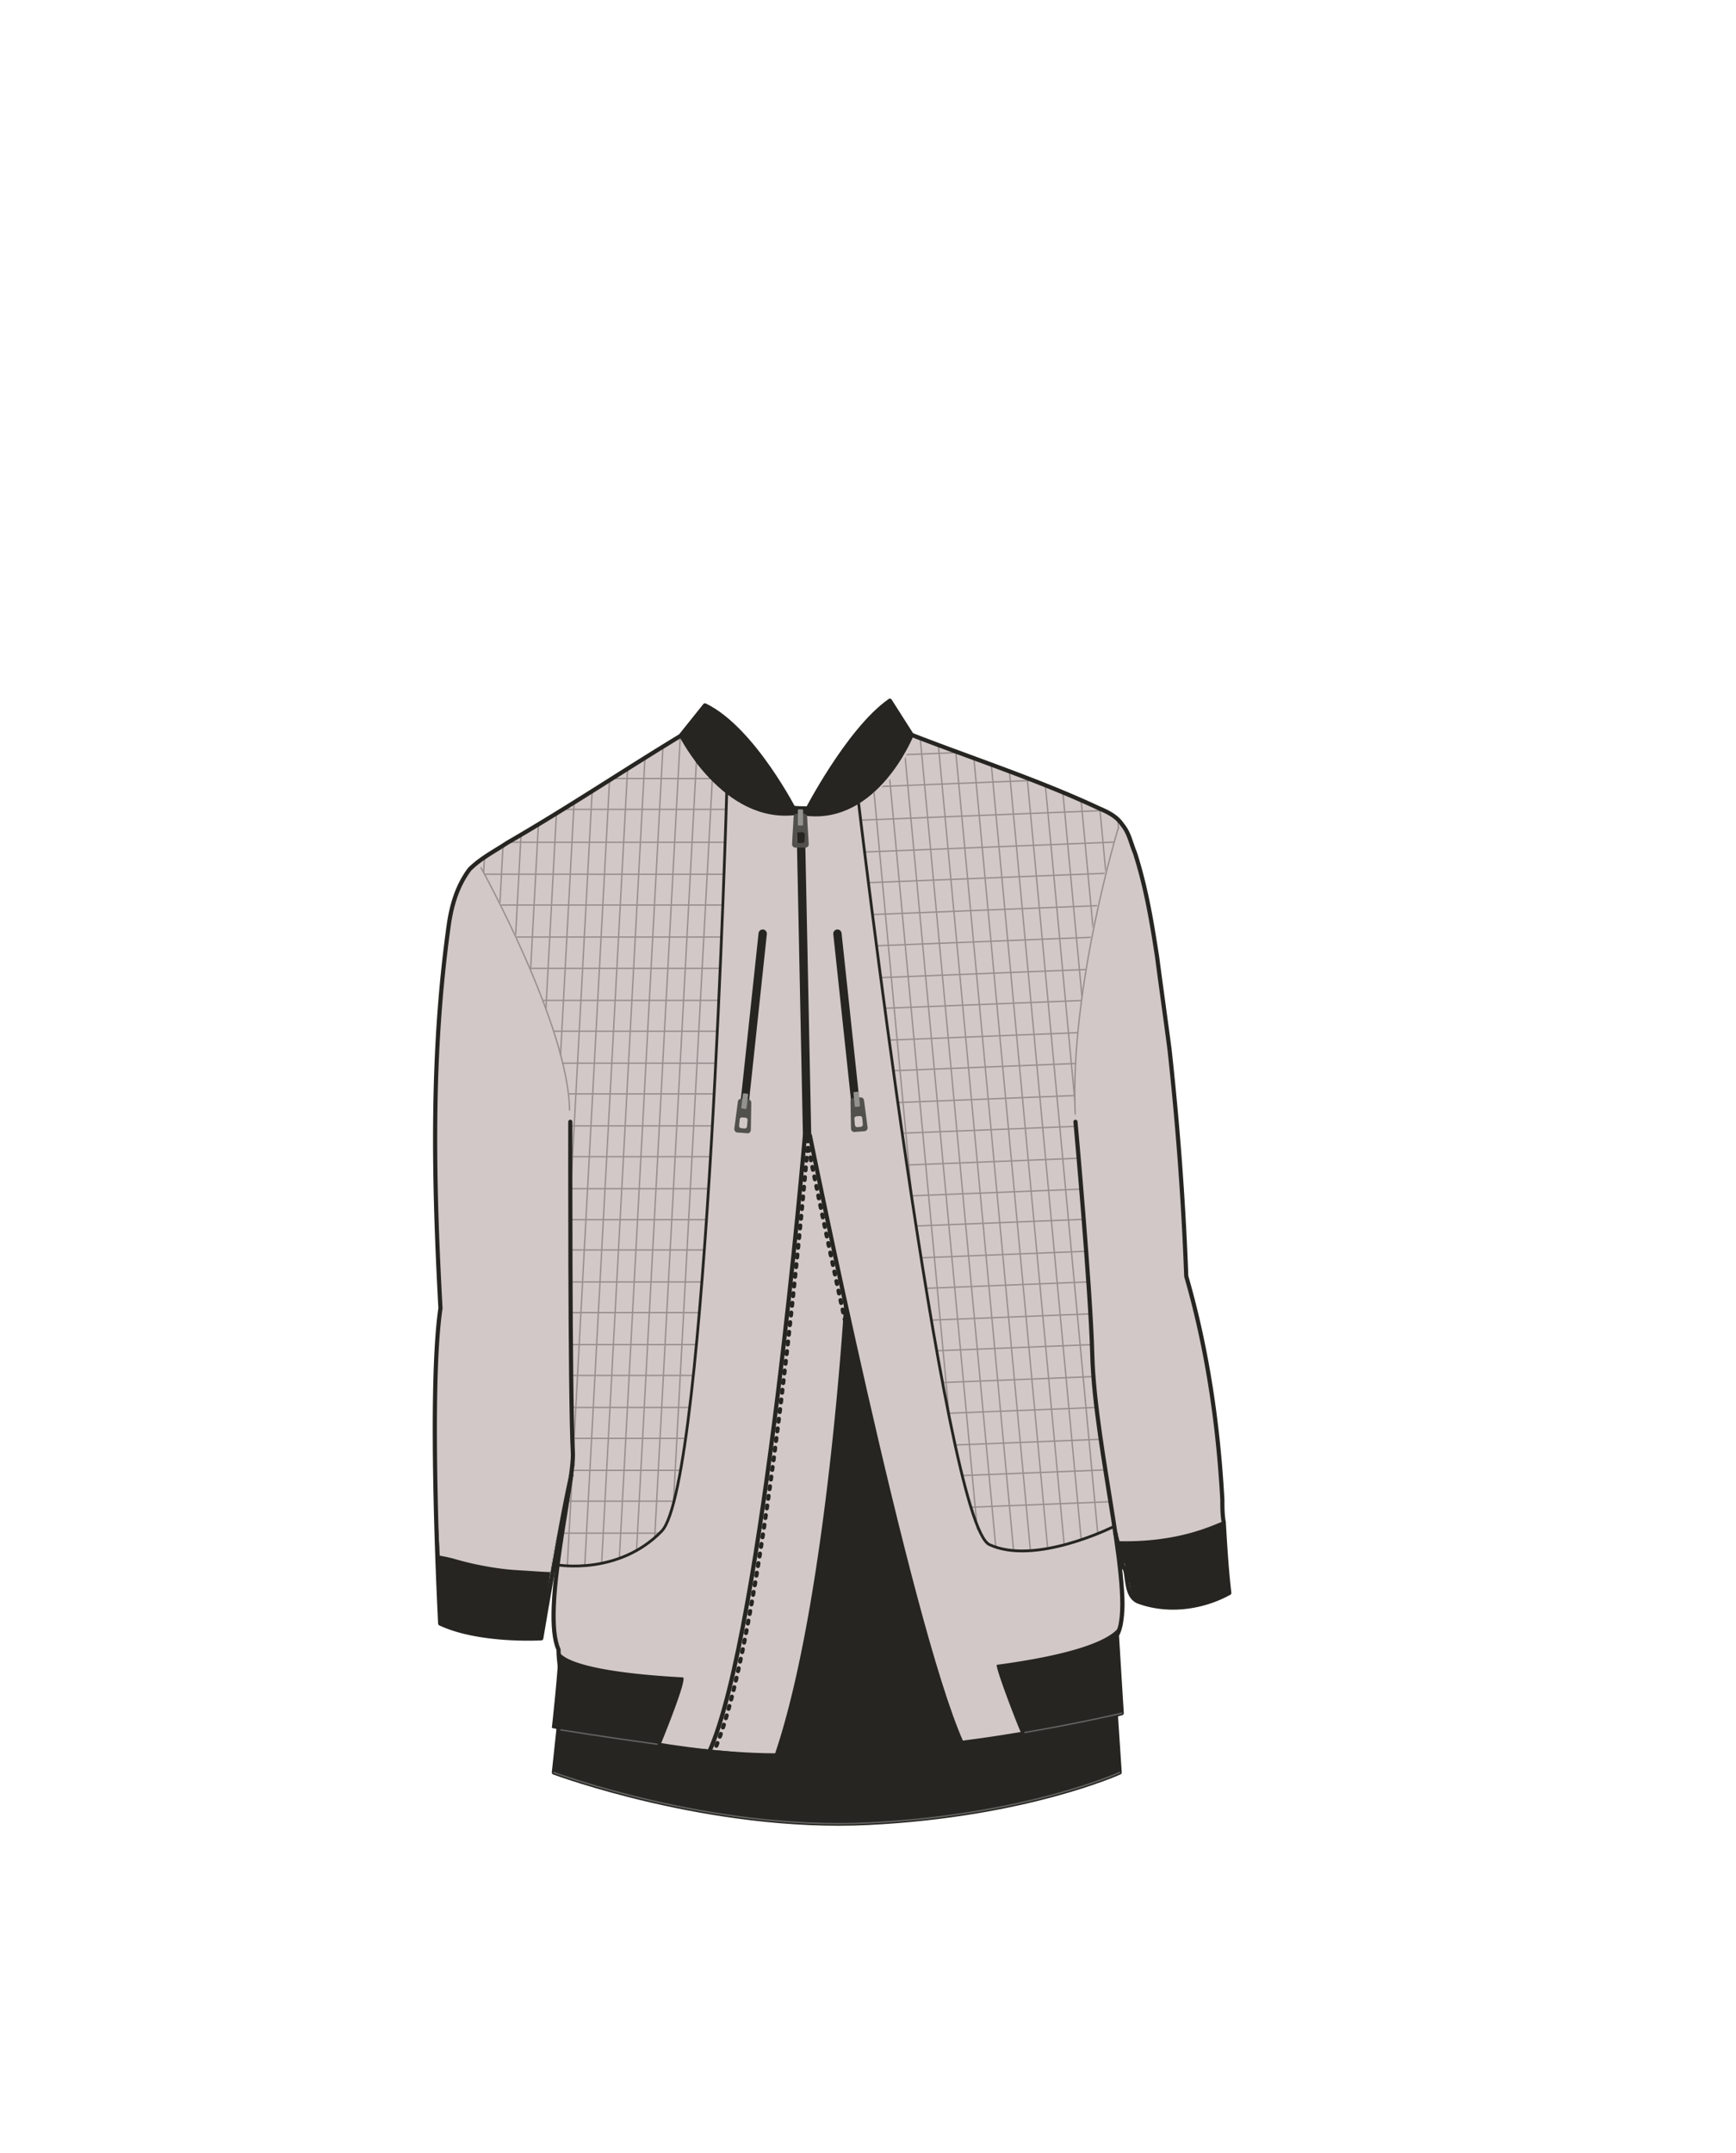 <svg xmlns="http://www.w3.org/2000/svg" xmlns:xlink="http://www.w3.org/1999/xlink" width="1250" height="1550" viewBox="0 0 1250 1550"><defs><clipPath id="a"><path d="M523.3,569.62c-25.23-24-32.67-40-33.6-39.67-45.26,28.19-91.11,57.18-145.77,90.81,23.39,37.45,66.15,129.88,66.72,186.85,1.44,23.36-.72,160.4.39,157.95-.39,28,1.85,90.31,1.85,90.31S401.51,1113,400,1123.39c-.89,6.25,68.83,9.44,83.66-35.33C515.21,937.78,523.3,569.62,523.3,569.62Z" fill="none"/></clipPath><clipPath id="b"><path d="M618.09,577c39.76-19.42,36.87-47.36,37.82-47,51.8,18.76,104.82,31.62,151.34,62.6-22.17,54.68-36.85,162.1-32,225,6.45,83.26,11.21,127.13,10,124.72-2.52,53.77,8.41,101.34,17.83,155.24.38,2.17-41.11,19.28-65.09,19-15.36-.2-31.11,4-39.22-29.58C661.38,938,618.09,577,618.09,577Z" fill="none"/></clipPath></defs><title>s02e10-02</title><path d="M800.54,1190.56l5.66,85.5s-67.39,30.73-181.2,36.32-226.18-36.32-226.18-36.32l4.64-43.52Z" fill="#262521" stroke="#262521" stroke-linecap="round" stroke-linejoin="round" stroke-width="3"/><path d="M806.2,1276.06s-67.39,30.73-181.2,36.32-226.18-36.32-226.18-36.32" fill="none" stroke="#636363" stroke-linecap="round" stroke-linejoin="round"/><path d="M877.23,1043C873.4,987.15,603,863,603,863s-294.87,141.72-289.34,210.15c1.7,21,3,70.64,3.31,95.69,19.51,10.76,63.67,11.89,73.42,9.39,2-17,7.07-60.41,10.39-70.87,4.8-15.12,9-36.54,13.12-54.5-3.55,33.39-23.06,109.68-11.75,134.64.05,13-4.81,56.49-4.81,56.49s91,20.68,168,19.75c137.52-1.66,242.39-30.38,242.39-30.38s-2.68-42.53-3.46-56.13c8.43-14.54,5.71-23.73-3.1-77.91,9.79,30,9.55,27.79,14.44,52.14,8.51,6.57,32.89,6.48,45.65,4.2,5-.89,19.36-6.5,23.95-8.49C881.08,1109.39,880.42,1089.54,877.23,1043Z" fill="#262521"/><path d="M493.5,527.65h0S493.51,527.62,493.5,527.65Z" fill="#bab1af"/><path d="M803.1,1103.65c1.65,5.06.54,2.37,1.69,5.88,44.56,1.12,69-11.88,76.06-14.29-1.07-15.46-2-29-3.62-52.22-3.83-55.87-22.88-124.63-22.88-124.63s-14.59-306.95-52.89-331.94c-10.88-7.1-148.62-58.82-148.62-58.82S638,579.91,577.7,580.78c-65.07.93-79.34-38.39-83.45-50.54a10.79,10.79,0,0,1-.75-2.59c-1,.66-105.06,66.3-149.57,93.11C299.2,647.71,317.25,945,317.25,945a619.73,619.73,0,0,0-3.6,128.12c.86,10.59,2,28.51,3,46.87a101.35,101.35,0,0,1,12.55,2.87,223.63,223.63,0,0,0,34.29,6.78c6.06.69,12.14.91,18.21,1.34,4.87.33,9.75.68,14.63.83,1.57-10.89,3.17-20.31,4.49-24.48,4.8-15.12,9-36.54,13.12-54.5-3.55,33.39-23.56,108.68-12.25,133.64,0,8.65,25.23,17.61,90,21.12,3.87.21-16.17,48.7-16.17,48.7s76.55,7.29,82.13,7.44c37.91-111.08,50.43-328.43,50.43-328.43s61.76,281.9,84,318.81c2.78-.36,40.36-5.63,43.35-6-4.72-10.74-19.35-49.34-17.62-49.57,54.6-7.32,78.33-17,86.38-25.32C812.66,1158.7,811.9,1157.83,803.1,1103.65Z" fill="#d1c8c7"/><g clip-path="url(#a)"><line x1="515.94" y1="504.45" x2="482.15" y2="1133.06" fill="none" stroke="#998f8f" stroke-linecap="round" stroke-linejoin="round"/><line x1="490.74" y1="513.76" x2="457.38" y2="1134.25" fill="none" stroke="#998f8f" stroke-linecap="round" stroke-linejoin="round"/><line x1="503.77" y1="504.93" x2="469.98" y2="1133.54" fill="none" stroke="#998f8f" stroke-linecap="round" stroke-linejoin="round"/><line x1="466.04" y1="514.74" x2="432.68" y2="1135.22" fill="none" stroke="#998f8f" stroke-linecap="round" stroke-linejoin="round"/><line x1="479.07" y1="505.91" x2="445.28" y2="1134.52" fill="none" stroke="#998f8f" stroke-linecap="round" stroke-linejoin="round"/><line x1="441.37" y1="515.71" x2="408.01" y2="1136.2" fill="none" stroke="#998f8f" stroke-linecap="round" stroke-linejoin="round"/><line x1="454.4" y1="506.88" x2="420.61" y2="1135.49" fill="none" stroke="#998f8f" stroke-linecap="round" stroke-linejoin="round"/><line x1="416.67" y1="516.68" x2="383.31" y2="1137.17" fill="none" stroke="#998f8f" stroke-linecap="round" stroke-linejoin="round"/><line x1="429.7" y1="507.86" x2="395.91" y2="1136.47" fill="none" stroke="#998f8f" stroke-linecap="round" stroke-linejoin="round"/><line x1="391.75" y1="517.67" x2="358.39" y2="1138.15" fill="none" stroke="#998f8f" stroke-linecap="round" stroke-linejoin="round"/><line x1="404.78" y1="508.84" x2="370.98" y2="1137.45" fill="none" stroke="#998f8f" stroke-linecap="round" stroke-linejoin="round"/><line x1="367.04" y1="518.64" x2="353.81" y2="764.88" fill="none" stroke="#998f8f" stroke-linecap="round" stroke-linejoin="round"/><line x1="380.07" y1="509.81" x2="346.28" y2="1138.42" fill="none" stroke="#998f8f" stroke-linecap="round" stroke-linejoin="round"/><line x1="354.12" y1="519.15" x2="320.76" y2="1139.64" fill="none" stroke="#998f8f" stroke-linecap="round" stroke-linejoin="round"/><line x1="342.45" y1="511.3" x2="308.66" y2="1139.91" fill="none" stroke="#998f8f" stroke-linecap="round" stroke-linejoin="round"/><line x1="703.02" y1="878.07" x2="73.5" y2="878.03" fill="none" stroke="#998f8f" stroke-linecap="round" stroke-linejoin="round"/><line x1="692.37" y1="832.75" x2="70.99" y2="832.72" fill="none" stroke="#998f8f" stroke-linecap="round" stroke-linejoin="round"/><line x1="701.89" y1="855.78" x2="72.37" y2="855.74" fill="none" stroke="#998f8f" stroke-linecap="round" stroke-linejoin="round"/><line x1="690.08" y1="787.55" x2="68.7" y2="787.51" fill="none" stroke="#998f8f" stroke-linecap="round" stroke-linejoin="round"/><line x1="699.59" y1="810.57" x2="70.07" y2="810.54" fill="none" stroke="#998f8f" stroke-linecap="round" stroke-linejoin="round"/><line x1="687.78" y1="742.4" x2="66.4" y2="742.36" fill="none" stroke="#998f8f" stroke-linecap="round" stroke-linejoin="round"/><line x1="697.3" y1="765.43" x2="67.78" y2="765.39" fill="none" stroke="#998f8f" stroke-linecap="round" stroke-linejoin="round"/><line x1="685.49" y1="697.19" x2="64.11" y2="697.15" fill="none" stroke="#998f8f" stroke-linecap="round" stroke-linejoin="round"/><line x1="695" y1="720.22" x2="65.48" y2="720.18" fill="none" stroke="#998f8f" stroke-linecap="round" stroke-linejoin="round"/><line x1="709.23" y1="1035.55" x2="79.72" y2="1035.51" fill="none" stroke="#998f8f" stroke-linecap="round" stroke-linejoin="round"/><line x1="698.59" y1="990.24" x2="77.21" y2="990.2" fill="none" stroke="#998f8f" stroke-linecap="round" stroke-linejoin="round"/><line x1="708.1" y1="1013.27" x2="78.58" y2="1013.23" fill="none" stroke="#998f8f" stroke-linecap="round" stroke-linejoin="round"/><line x1="696.29" y1="945.03" x2="74.91" y2="944.99" fill="none" stroke="#998f8f" stroke-linecap="round" stroke-linejoin="round"/><line x1="705.8" y1="968.06" x2="76.29" y2="968.02" fill="none" stroke="#998f8f" stroke-linecap="round" stroke-linejoin="round"/><line x1="702.16" y1="1080.74" x2="80.78" y2="1080.7" fill="none" stroke="#998f8f" stroke-linecap="round" stroke-linejoin="round"/><line x1="711.67" y1="1103.77" x2="82.15" y2="1103.73" fill="none" stroke="#998f8f" stroke-linecap="round" stroke-linejoin="round"/><line x1="709.37" y1="1058.56" x2="79.86" y2="1058.52" fill="none" stroke="#998f8f" stroke-linecap="round" stroke-linejoin="round"/><line x1="694" y1="899.89" x2="72.62" y2="899.85" fill="none" stroke="#998f8f" stroke-linecap="round" stroke-linejoin="round"/><line x1="703.51" y1="922.91" x2="73.99" y2="922.88" fill="none" stroke="#998f8f" stroke-linecap="round" stroke-linejoin="round"/><line x1="683.17" y1="651.58" x2="61.79" y2="651.54" fill="none" stroke="#998f8f" stroke-linecap="round" stroke-linejoin="round"/><line x1="692.68" y1="674.61" x2="63.17" y2="674.57" fill="none" stroke="#998f8f" stroke-linecap="round" stroke-linejoin="round"/><line x1="680.87" y1="606.37" x2="59.49" y2="606.33" fill="none" stroke="#998f8f" stroke-linecap="round" stroke-linejoin="round"/><line x1="690.39" y1="629.4" x2="60.87" y2="629.36" fill="none" stroke="#998f8f" stroke-linecap="round" stroke-linejoin="round"/><line x1="679.67" y1="582.71" x2="58.29" y2="582.67" fill="none" stroke="#998f8f" stroke-linecap="round" stroke-linejoin="round"/><line x1="686.89" y1="560.53" x2="57.37" y2="560.49" fill="none" stroke="#998f8f" stroke-linecap="round" stroke-linejoin="round"/></g><g clip-path="url(#b)"><line x1="621.68" y1="488.38" x2="680.23" y2="1115.16" fill="none" stroke="#998f8f" stroke-linecap="round" stroke-linejoin="round"/><line x1="647.23" y1="496.68" x2="705.02" y2="1115.37" fill="none" stroke="#998f8f" stroke-linecap="round" stroke-linejoin="round"/><line x1="633.86" y1="488.38" x2="692.41" y2="1115.16" fill="none" stroke="#998f8f" stroke-linecap="round" stroke-linejoin="round"/><line x1="671.95" y1="496.68" x2="729.74" y2="1115.37" fill="none" stroke="#998f8f" stroke-linecap="round" stroke-linejoin="round"/><line x1="658.58" y1="488.38" x2="717.13" y2="1115.16" fill="none" stroke="#998f8f" stroke-linecap="round" stroke-linejoin="round"/><line x1="696.64" y1="496.68" x2="754.43" y2="1115.37" fill="none" stroke="#998f8f" stroke-linecap="round" stroke-linejoin="round"/><line x1="683.27" y1="488.38" x2="741.82" y2="1115.16" fill="none" stroke="#998f8f" stroke-linecap="round" stroke-linejoin="round"/><line x1="721.36" y1="496.68" x2="779.15" y2="1115.37" fill="none" stroke="#998f8f" stroke-linecap="round" stroke-linejoin="round"/><line x1="707.99" y1="488.38" x2="766.54" y2="1115.16" fill="none" stroke="#998f8f" stroke-linecap="round" stroke-linejoin="round"/><line x1="746.3" y1="496.68" x2="804.09" y2="1115.37" fill="none" stroke="#998f8f" stroke-linecap="round" stroke-linejoin="round"/><line x1="732.93" y1="488.38" x2="791.48" y2="1115.16" fill="none" stroke="#998f8f" stroke-linecap="round" stroke-linejoin="round"/><line x1="771.02" y1="496.68" x2="828.81" y2="1115.37" fill="none" stroke="#998f8f" stroke-linecap="round" stroke-linejoin="round"/><line x1="757.65" y1="488.38" x2="816.2" y2="1115.16" fill="none" stroke="#998f8f" stroke-linecap="round" stroke-linejoin="round"/><line x1="783.96" y1="496.68" x2="841.75" y2="1115.37" fill="none" stroke="#998f8f" stroke-linecap="round" stroke-linejoin="round"/><line x1="795.31" y1="488.38" x2="853.86" y2="1115.16" fill="none" stroke="#998f8f" stroke-linecap="round" stroke-linejoin="round"/><line x1="449.48" y1="869.07" x2="1078.5" y2="844.22" fill="none" stroke="#998f8f" stroke-linecap="round" stroke-linejoin="round"/><line x1="458.33" y1="823.38" x2="1079.23" y2="798.84" fill="none" stroke="#998f8f" stroke-linecap="round" stroke-linejoin="round"/><line x1="449.73" y1="846.76" x2="1078.76" y2="821.91" fill="none" stroke="#998f8f" stroke-linecap="round" stroke-linejoin="round"/><line x1="458.84" y1="778.11" x2="1079.74" y2="753.58" fill="none" stroke="#998f8f" stroke-linecap="round" stroke-linejoin="round"/><line x1="450.24" y1="801.5" x2="1079.27" y2="776.64" fill="none" stroke="#998f8f" stroke-linecap="round" stroke-linejoin="round"/><line x1="459.35" y1="732.91" x2="1080.25" y2="708.37" fill="none" stroke="#998f8f" stroke-linecap="round" stroke-linejoin="round"/><line x1="450.75" y1="756.3" x2="1079.78" y2="731.44" fill="none" stroke="#998f8f" stroke-linecap="round" stroke-linejoin="round"/><line x1="459.86" y1="687.65" x2="1080.76" y2="663.11" fill="none" stroke="#998f8f" stroke-linecap="round" stroke-linejoin="round"/><line x1="451.27" y1="711.03" x2="1080.29" y2="686.17" fill="none" stroke="#998f8f" stroke-linecap="round" stroke-linejoin="round"/><line x1="449.48" y1="1026.68" x2="1078.5" y2="1001.83" fill="none" stroke="#998f8f" stroke-linecap="round" stroke-linejoin="round"/><line x1="458.33" y1="980.99" x2="1079.23" y2="956.45" fill="none" stroke="#998f8f" stroke-linecap="round" stroke-linejoin="round"/><line x1="449.73" y1="1004.37" x2="1078.76" y2="979.52" fill="none" stroke="#998f8f" stroke-linecap="round" stroke-linejoin="round"/><line x1="458.84" y1="935.72" x2="1079.74" y2="911.19" fill="none" stroke="#998f8f" stroke-linecap="round" stroke-linejoin="round"/><line x1="450.24" y1="959.11" x2="1079.27" y2="934.25" fill="none" stroke="#998f8f" stroke-linecap="round" stroke-linejoin="round"/><line x1="458.33" y1="1071.56" x2="1079.23" y2="1047.02" fill="none" stroke="#998f8f" stroke-linecap="round" stroke-linejoin="round"/><line x1="449.73" y1="1094.94" x2="1078.76" y2="1070.09" fill="none" stroke="#998f8f" stroke-linecap="round" stroke-linejoin="round"/><line x1="450.24" y1="1049.68" x2="1079.27" y2="1024.82" fill="none" stroke="#998f8f" stroke-linecap="round" stroke-linejoin="round"/><line x1="459.35" y1="890.52" x2="1080.25" y2="865.98" fill="none" stroke="#998f8f" stroke-linecap="round" stroke-linejoin="round"/><line x1="450.75" y1="913.91" x2="1079.78" y2="889.05" fill="none" stroke="#998f8f" stroke-linecap="round" stroke-linejoin="round"/><line x1="460.38" y1="641.98" x2="1081.28" y2="617.44" fill="none" stroke="#998f8f" stroke-linecap="round" stroke-linejoin="round"/><line x1="451.78" y1="665.37" x2="1080.81" y2="640.51" fill="none" stroke="#998f8f" stroke-linecap="round" stroke-linejoin="round"/><line x1="460.89" y1="596.72" x2="1081.79" y2="572.18" fill="none" stroke="#998f8f" stroke-linecap="round" stroke-linejoin="round"/><line x1="452.3" y1="620.1" x2="1081.32" y2="595.24" fill="none" stroke="#998f8f" stroke-linecap="round" stroke-linejoin="round"/><line x1="461.16" y1="573.03" x2="1082.06" y2="548.49" fill="none" stroke="#998f8f" stroke-linecap="round" stroke-linejoin="round"/><line x1="453.08" y1="551.15" x2="1082.1" y2="526.29" fill="none" stroke="#998f8f" stroke-linecap="round" stroke-linejoin="round"/></g><path d="M411.39,1062c-6,25.3-17.28,91.78-21.66,117.46,0,0-44.32,2.67-72.77-10.64,0,0-8.81-166,.19-227-5-92-7-183,6-276,2-14,6-28,15-40,8-8,18-13,27-19,45-26,85-53,128.38-79.17.8,3-1.72,1.33,0,0,3.62,7.17,4.62,14.17,9.62,21.17,8,10,16,18,27,23,30,12,65,15,94,0,1-1,27-40,28.69-44.18.67.25,1.34.5,2,.77-.68-.24-1.35-.49-2-.77,46.31,18.18,93.31,33.18,138.31,54.18,7,3,13,6,17,12,5,6,6,13,9,20,8,25,12,49,16,75,3,23,6,44,9,67,6,55,10,109,12,163,15,52,23,106,26,161,0,5,0,11,1,16,1,17,2,34,4,51-20,11-45,14-66,6-8-4-7-15-9-23a7.58,7.58,0,0,1-2-4c-1-9-3-12.68-5-22.16" fill="none" stroke="#262521" stroke-linecap="round" stroke-linejoin="round" stroke-width="3"/><path d="M410.65,807.61s-.35,196.56,1.83,238.13c1.13,21.48-22.65,114.59-10.34,141.77.05,13,6.68,54.68,6.68,54.68s79.48,22.49,156.48,21.56c137.52-1.66,242.39-30.38,242.39-30.38s-2.68-42.53-3.46-56.13c14.5-25-16-132.4-17.76-202.35-1.22-47.59-12.09-167.28-12.09-167.28" fill="none" stroke="#262521" stroke-linecap="round" stroke-linejoin="round" stroke-width="3"/><path d="M738,1247.25c42.54-7.3,69.68-13.88,69.68-13.88" fill="none" stroke="#636363" stroke-linecap="round" stroke-linejoin="round"/><path d="M403.79,1245.39s30.59,5,69.35,10.31" fill="none" stroke="#636363" stroke-linecap="round" stroke-linejoin="round"/><path d="M579.75,585.73s30.62-60,61-81.29L656.39,529S631.13,592.46,579.75,585.73Z" fill="#262521" stroke="#262521" stroke-linecap="round" stroke-linejoin="round" stroke-width="3"/><path d="M573.15,585.23s-30.62-60.56-65.55-77.41l-17.18,21.45S521.78,592,573.15,585.23Z" fill="#262521" stroke="#262521" stroke-linecap="round" stroke-linejoin="round" stroke-width="3"/><line x1="576.37" y1="584.23" x2="581.18" y2="819.59" fill="none" stroke="#262521" stroke-linecap="round" stroke-linejoin="round" stroke-width="6"/><path d="M582,819.59s-29.33,354.29-67.74,440.85" fill="none" stroke="#262521" stroke-linecap="round" stroke-linejoin="round" stroke-width="3" stroke-dasharray="2 5"/><path d="M579.58,817.57S549.41,1173.88,511,1260.44" fill="none" stroke="#262521" stroke-linecap="round" stroke-linejoin="round" stroke-width="3"/><path d="M580.77,819.59s69.68,348,108.09,434.56" fill="none" stroke="#262521" stroke-linecap="round" stroke-linejoin="round" stroke-width="3" stroke-dasharray="2 5"/><path d="M583.19,817.57s70.52,350,108.93,436.58" fill="none" stroke="#262521" stroke-linecap="round" stroke-linejoin="round" stroke-width="3"/><path d="M578.57,585.73h-4.91a2.43,2.43,0,0,0-2.2,2q-.48,8.6-1,17.2c0,.81-.09,1.63-.13,2.44a2.51,2.51,0,0,0,2.62,2.86l7.14,0a2.19,2.19,0,0,0,1.83-1.13L582,609l.08-.16a3.09,3.09,0,0,0,.14-.32s0-.07,0-.1a1.87,1.87,0,0,0,.08-.34,1.76,1.76,0,0,0,0-.51q-.5-8.61-1-17.2c0-.82-.09-1.63-.14-2.44A2.5,2.5,0,0,0,578.57,585.73Zm.86,15.08-.07,4.52a1.65,1.65,0,0,1-1.66,1.61l-2.45,0a1.62,1.62,0,0,1-1.6-1.66l.07-4.52a1.62,1.62,0,0,1,1.65-1.6l2.45,0A1.65,1.65,0,0,1,579.43,600.81Z" fill="#51504d"/><path d="M617.65,573.31S679.58,1096.72,712.4,1112s88.73-12.62,88.73-12.62" fill="none" stroke="#262521" stroke-linecap="round" stroke-linejoin="round" stroke-width="2"/><path d="M523.3,569.62s-14,499-46.9,532.73c-31.11,32-74.94,24.27-74.94,24.27" fill="none" stroke="#262521" stroke-linecap="round" stroke-linejoin="round" stroke-width="2"/><line x1="549.18" y1="672.15" x2="536.4" y2="791.98" fill="none" stroke="#262521" stroke-linecap="round" stroke-linejoin="round" stroke-width="6"/><line x1="602.99" y1="672.15" x2="615.77" y2="791.98" fill="none" stroke="#262521" stroke-linecap="round" stroke-linejoin="round" stroke-width="6"/><path d="M538.59,791.35l-4.9-.37a2.45,2.45,0,0,0-2.35,1.85l-2.25,17.08c-.11.81-.21,1.62-.32,2.43a2.5,2.5,0,0,0,2.4,3l7.13.53a2.23,2.23,0,0,0,1.91-1,.35.35,0,0,0,0-.08l.1-.15a1.82,1.82,0,0,0,.16-.31,1,1,0,0,1,0-.1c0-.11.07-.21.1-.33a2.22,2.22,0,0,0,.06-.51l.3-17.23c0-.81,0-1.63,0-2.44A2.5,2.5,0,0,0,538.59,791.35Zm-.29,15.1-.42,4.5a1.64,1.64,0,0,1-1.77,1.48l-2.44-.23a1.64,1.64,0,0,1-1.48-1.77l.42-4.5a1.64,1.64,0,0,1,1.77-1.48l2.44.23A1.64,1.64,0,0,1,538.3,806.45Z" fill="#51504d"/><path d="M612.41,792.79c0,.81,0,1.63.05,2.44q.13,8.61.29,17.23a3,3,0,0,0,.06.51c0,.11.07.22.11.33l0,.1a3,3,0,0,0,.16.31l.1.15.06.08a2.21,2.21,0,0,0,1.91,1l7.12-.53a2.5,2.5,0,0,0,2.4-3c-.11-.81-.21-1.62-.32-2.43l-2.25-17.08a2.44,2.44,0,0,0-2.35-1.85l-4.89.36A2.52,2.52,0,0,0,612.41,792.79Zm4.24,10.9,2.44-.22a1.63,1.63,0,0,1,1.77,1.48l.42,4.5a1.64,1.64,0,0,1-1.48,1.77l-2.44.23a1.64,1.64,0,0,1-1.77-1.48l-.41-4.5A1.64,1.64,0,0,1,616.65,803.69Z" fill="#51504d"/><path d="M805.19,596.12s-35,115.17-31,205.8" fill="none" stroke="#998f8f" stroke-linecap="round" stroke-linejoin="round"/><path d="M346.37,624.76s63,113.4,63.71,174.33" fill="none" stroke="#998f8f" stroke-linecap="round" stroke-linejoin="round"/><rect x="574.49" y="582.67" width="3.77" height="11.66" rx="0.68" transform="translate(1152.75 1177) rotate(180)" fill="#93928f"/><rect x="534.28" y="787.24" width="3.77" height="11.07" rx="0.68" transform="translate(973.12 1644.26) rotate(-173.09)" fill="#93928f"/><rect x="615.05" y="786" width="3.77" height="10.76" rx="0.68" transform="translate(1304.79 1521.95) rotate(174.66)" fill="#93928f"/></svg>